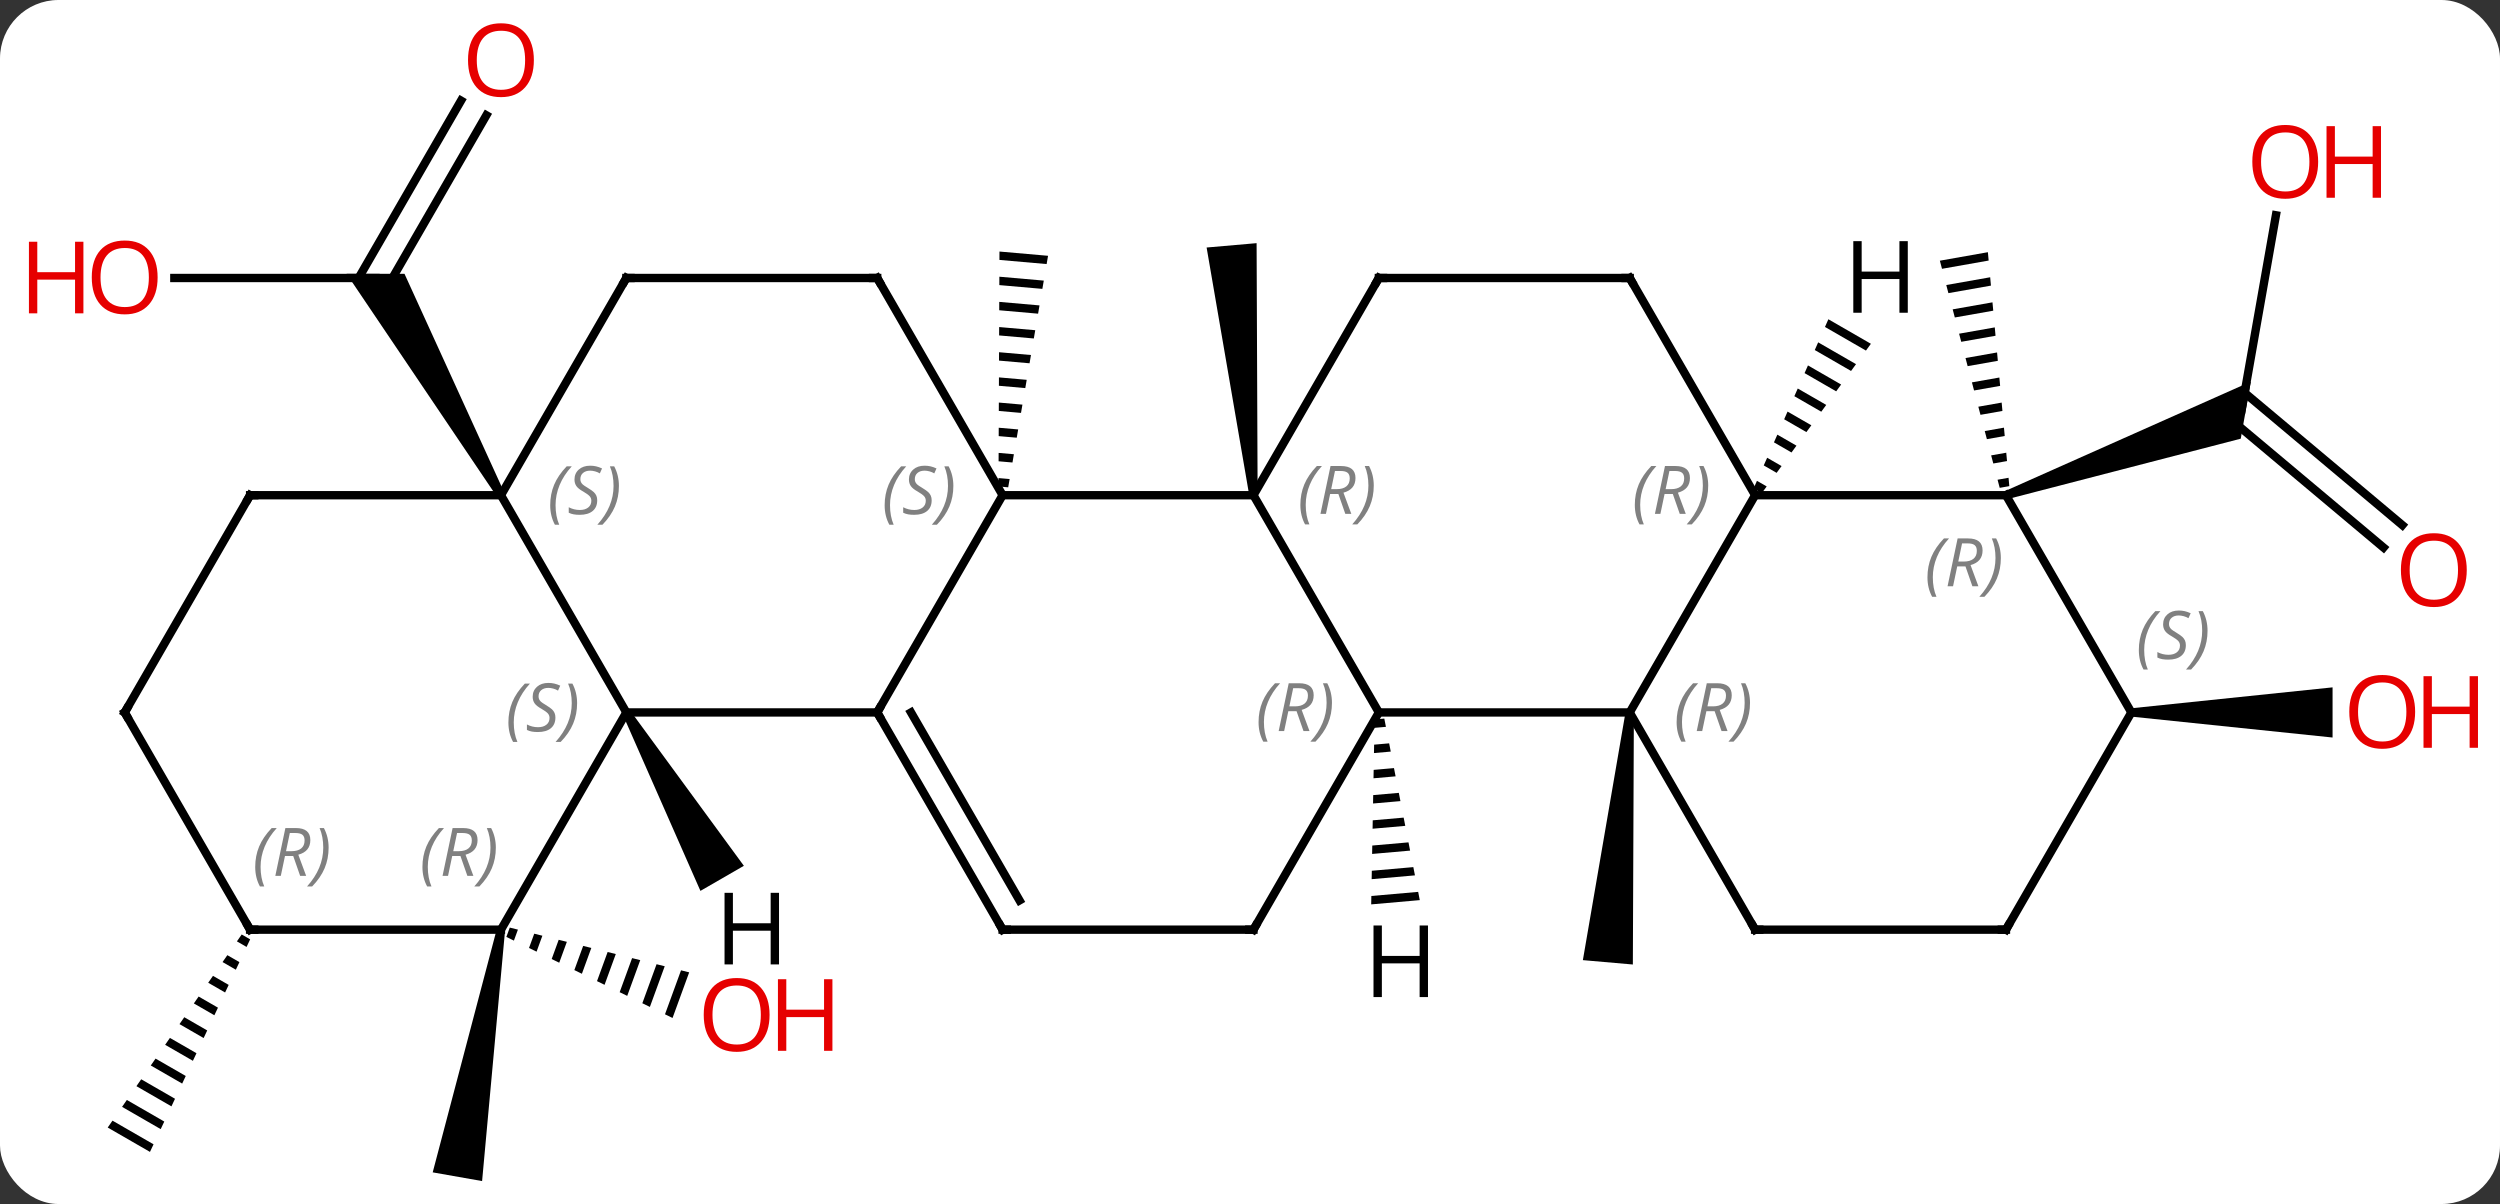 <svg width="299" viewBox="0 0 299 144" style="fill-opacity:1; color-rendering:auto; color-interpolation:auto; text-rendering:auto; stroke:black; stroke-linecap:square; stroke-miterlimit:10; shape-rendering:auto; stroke-opacity:1; fill:black; stroke-dasharray:none; font-weight:normal; stroke-width:1; font-family:'Open Sans'; font-style:normal; stroke-linejoin:miter; font-size:12; stroke-dashoffset:0; image-rendering:auto;" height="144" class="cas-substance-image" xmlns:xlink="http://www.w3.org/1999/xlink" xmlns="http://www.w3.org/2000/svg"><rect x="0" y="0" width="299" height="144" fill="#333333" stroke="none"/><svg class="cas-substance-single-component"><rect y="0" x="0" width="299" stroke="none" ry="7" rx="7" height="144" fill="white" class="cas-substance-group"/><svg y="0" x="0" width="299" viewBox="0 0 299 144" style="fill:black;" height="144" class="cas-substance-single-component-image"><svg><g><g transform="translate(153,74)" style="text-rendering:geometricPrecision; color-rendering:optimizeQuality; color-interpolation:linearRGB; stroke-linecap:butt; image-rendering:optimizeQuality;"><path style="stroke:none;" d="M-33.464 -43.916 L-33.468 -42.913 L-33.468 -42.913 L-27.823 -42.418 L-27.823 -42.418 L-27.653 -43.407 L-27.653 -43.407 L-33.464 -43.916 ZM-33.476 -40.906 L-33.48 -39.902 L-33.48 -39.902 L-28.334 -39.451 L-28.334 -39.451 L-28.163 -40.44 L-28.163 -40.44 L-33.476 -40.906 ZM-33.489 -37.895 L-33.493 -36.892 L-33.493 -36.892 L-28.844 -36.484 L-28.844 -36.484 L-28.674 -37.473 L-28.674 -37.473 L-33.489 -37.895 ZM-33.501 -34.885 L-33.506 -33.882 L-33.506 -33.882 L-29.355 -33.518 L-29.355 -33.518 L-29.185 -34.507 L-33.501 -34.885 ZM-33.514 -31.875 L-33.518 -30.871 L-33.518 -30.871 L-29.866 -30.551 L-29.866 -30.551 L-29.695 -31.54 L-29.695 -31.54 L-33.514 -31.875 ZM-33.526 -28.864 L-33.531 -27.861 L-33.531 -27.861 L-30.376 -27.584 L-30.206 -28.573 L-30.206 -28.573 L-33.526 -28.864 ZM-33.539 -25.854 L-33.543 -24.85 L-30.887 -24.617 L-30.887 -24.617 L-30.717 -25.606 L-30.717 -25.606 L-33.539 -25.854 ZM-33.552 -22.843 L-33.556 -21.84 L-31.397 -21.651 L-31.397 -21.651 L-31.227 -22.64 L-31.227 -22.64 L-33.552 -22.843 ZM-33.564 -19.833 L-33.568 -18.83 L-33.568 -18.83 L-31.908 -18.684 L-31.908 -18.684 L-31.738 -19.673 L-31.738 -19.673 L-33.564 -19.833 ZM-33.577 -16.823 L-33.581 -15.819 L-33.581 -15.819 L-32.419 -15.717 L-32.419 -15.717 L-32.248 -16.706 L-32.248 -16.706 L-33.577 -16.823 Z"/><path style="stroke:none;" d="M-2.589 -14.816 L-3.585 -14.728 L-8.689 -44.397 L-2.711 -44.919 Z"/><line y2="-40.752" y1="-40.752" x2="-132.149" x1="-108.087" style="fill:none;"/><line y2="-60.212" y1="-39.877" x2="-94.832" x1="-106.571" style="fill:none;"/><line y2="-61.962" y1="-40.752" x2="-97.863" x1="-110.108" style="fill:none;"/><path style="stroke:none;" d="M-92.654 -15.022 L-93.52 -14.522 L-111.551 -41.252 L-104.623 -41.252 Z"/><path style="stroke:none;" d="M-93.579 37.101 L-92.595 37.275 L-95.341 67.256 L-101.249 66.214 Z"/><path style="stroke:none;" d="M-92.032 36.939 L-92.44 38.057 L-92.44 38.057 L-91.537 38.497 L-91.537 38.497 L-91.057 37.182 L-92.032 36.939 ZM-89.106 37.669 L-89.73 39.379 L-89.73 39.379 L-88.826 39.819 L-88.131 37.912 L-88.131 37.912 L-89.106 37.669 ZM-86.18 38.399 L-87.019 40.7 L-86.116 41.141 L-86.116 41.141 L-85.204 38.642 L-85.204 38.642 L-86.18 38.399 ZM-83.254 39.129 L-84.309 42.022 L-84.309 42.022 L-83.405 42.463 L-83.405 42.463 L-82.278 39.373 L-83.254 39.129 ZM-80.327 39.859 L-81.598 43.344 L-80.695 43.785 L-79.352 40.103 L-80.327 39.859 ZM-77.401 40.589 L-78.888 44.666 L-77.984 45.107 L-76.426 40.833 L-76.426 40.833 L-77.401 40.589 ZM-74.475 41.32 L-76.177 45.988 L-76.177 45.988 L-75.274 46.428 L-73.499 41.563 L-73.499 41.563 L-74.475 41.32 ZM-71.549 42.05 L-73.467 47.31 L-73.467 47.31 L-72.564 47.75 L-70.573 42.293 L-71.549 42.05 Z"/><path style="stroke:none;" d="M-124.093 37.764 L-124.665 38.588 L-124.665 38.588 L-123.51 39.255 L-123.082 38.347 L-124.093 37.764 ZM-125.81 40.238 L-126.382 41.062 L-126.382 41.062 L-124.794 41.978 L-124.794 41.978 L-124.366 41.07 L-124.366 41.07 L-125.81 40.238 ZM-127.527 42.712 L-128.099 43.536 L-128.099 43.536 L-126.078 44.702 L-126.078 44.702 L-125.65 43.794 L-125.65 43.794 L-127.527 42.712 ZM-129.244 45.185 L-129.816 46.01 L-127.361 47.426 L-126.933 46.518 L-129.244 45.185 ZM-130.961 47.659 L-131.533 48.484 L-131.533 48.484 L-128.645 50.15 L-128.217 49.242 L-128.217 49.242 L-130.961 47.659 ZM-132.678 50.133 L-133.25 50.958 L-129.929 52.873 L-129.501 51.965 L-129.501 51.965 L-132.678 50.133 ZM-134.395 52.607 L-134.967 53.432 L-131.212 55.597 L-130.784 54.689 L-130.784 54.689 L-134.395 52.607 ZM-136.112 55.081 L-136.684 55.906 L-132.496 58.321 L-132.068 57.413 L-136.112 55.081 ZM-137.828 57.555 L-138.401 58.38 L-133.78 61.044 L-133.352 60.137 L-137.828 57.555 ZM-139.546 60.029 L-140.118 60.854 L-140.118 60.854 L-135.064 63.768 L-134.636 62.86 L-139.546 60.029 Z"/><path style="stroke:none;" d="M41.415 11.165 L42.411 11.252 L42.289 41.355 L36.311 40.833 Z"/><line y2="-48.255" y1="-25.032" x2="119.2" x1="115.104" style="fill:none;"/><line y2="-8.514" y1="-23.691" x2="132.068" x1="113.979" style="fill:none;"/><line y2="-11.195" y1="-27.022" x2="134.318" x1="115.455" style="fill:none;"/><path style="stroke:none;" d="M87.084 -14.302 L86.742 -15.242 L116.198 -28.357 L114.995 -21.534 Z"/><path style="stroke:none;" d="M84.751 -43.837 L79.007 -42.822 L79.007 -42.822 L79.263 -41.852 L79.263 -41.852 L84.843 -42.838 L84.843 -42.838 L84.751 -43.837 ZM85.026 -40.839 L79.774 -39.911 L79.774 -39.911 L80.029 -38.941 L80.029 -38.941 L85.117 -39.84 L85.026 -40.839 ZM85.3 -37.841 L80.541 -37.001 L80.541 -37.001 L80.796 -36.03 L85.392 -36.842 L85.392 -36.842 L85.3 -37.841 ZM85.575 -34.844 L81.308 -34.09 L81.308 -34.09 L81.563 -33.12 L81.563 -33.12 L85.666 -33.844 L85.666 -33.844 L85.575 -34.844 ZM85.849 -31.846 L82.075 -31.179 L82.075 -31.179 L82.33 -30.209 L82.33 -30.209 L85.941 -30.847 L85.849 -31.846 ZM86.124 -28.848 L82.842 -28.268 L82.842 -28.268 L83.097 -27.298 L86.216 -27.849 L86.216 -27.849 L86.124 -28.848 ZM86.399 -25.851 L83.609 -25.358 L83.864 -24.387 L83.864 -24.387 L86.49 -24.851 L86.399 -25.851 ZM86.673 -22.853 L84.376 -22.447 L84.631 -21.477 L84.631 -21.477 L86.765 -21.854 L86.673 -22.853 ZM86.948 -19.855 L85.142 -19.536 L85.142 -19.536 L85.398 -18.566 L87.039 -18.856 L87.039 -18.856 L86.948 -19.855 ZM87.222 -16.857 L85.909 -16.625 L85.909 -16.625 L86.165 -15.655 L86.165 -15.655 L87.314 -15.858 L87.222 -16.857 Z"/><path style="stroke:none;" d="M101.913 11.708 L101.913 10.708 L125.975 8.208 L125.975 14.208 Z"/><line y2="-14.772" y1="11.208" x2="-33.087" x1="-48.087" style="fill:none;"/><line y2="11.208" y1="11.208" x2="-78.087" x1="-48.087" style="fill:none;"/><line y2="37.188" y1="11.208" x2="-33.087" x1="-48.087" style="fill:none;"/><line y2="33.688" y1="11.208" x2="-31.066" x1="-44.046" style="fill:none;"/><line y2="-14.772" y1="-14.772" x2="-3.087" x1="-33.087" style="fill:none;"/><line y2="-40.752" y1="-14.772" x2="-48.087" x1="-33.087" style="fill:none;"/><line y2="-14.772" y1="11.208" x2="-93.087" x1="-78.087" style="fill:none;"/><line y2="37.188" y1="11.208" x2="-93.087" x1="-78.087" style="fill:none;"/><line y2="37.188" y1="37.188" x2="-3.087" x1="-33.087" style="fill:none;"/><line y2="11.208" y1="-14.772" x2="11.913" x1="-3.087" style="fill:none;"/><line y2="-40.752" y1="-14.772" x2="11.913" x1="-3.087" style="fill:none;"/><line y2="-40.752" y1="-40.752" x2="-78.087" x1="-48.087" style="fill:none;"/><line y2="-40.752" y1="-14.772" x2="-78.087" x1="-93.087" style="fill:none;"/><line y2="-14.772" y1="-14.772" x2="-123.087" x1="-93.087" style="fill:none;"/><line y2="37.188" y1="37.188" x2="-123.087" x1="-93.087" style="fill:none;"/><line y2="11.208" y1="37.188" x2="11.913" x1="-3.087" style="fill:none;"/><line y2="11.208" y1="11.208" x2="41.913" x1="11.913" style="fill:none;"/><line y2="-40.752" y1="-40.752" x2="41.913" x1="11.913" style="fill:none;"/><line y2="11.208" y1="-14.772" x2="-138.087" x1="-123.087" style="fill:none;"/><line y2="11.208" y1="37.188" x2="-138.087" x1="-123.087" style="fill:none;"/><line y2="-14.772" y1="11.208" x2="56.913" x1="41.913" style="fill:none;"/><line y2="37.188" y1="11.208" x2="56.913" x1="41.913" style="fill:none;"/><line y2="-14.772" y1="-40.752" x2="56.913" x1="41.913" style="fill:none;"/><line y2="-14.772" y1="-14.772" x2="86.913" x1="56.913" style="fill:none;"/><line y2="37.188" y1="37.188" x2="86.913" x1="56.913" style="fill:none;"/><line y2="11.208" y1="-14.772" x2="101.913" x1="86.913" style="fill:none;"/><line y2="11.208" y1="37.188" x2="101.913" x1="86.913" style="fill:none;"/><path style="stroke:none;" d="M-78.52 11.458 L-77.654 10.958 L-64.033 29.55 L-69.229 32.55 Z"/><path style="stroke:none;" d="M12.563 11.943 L11.4 12.044 L11.4 12.044 L11.382 13.05 L11.382 13.05 L12.756 12.93 L12.756 12.93 L12.563 11.943 ZM13.142 14.903 L11.345 15.061 L11.345 15.061 L11.327 16.066 L11.327 16.066 L13.334 15.89 L13.334 15.89 L13.142 14.903 ZM13.72 17.864 L11.29 18.077 L11.29 18.077 L11.271 19.083 L11.271 19.083 L13.913 18.851 L13.913 18.851 L13.72 17.864 ZM14.299 20.825 L11.235 21.093 L11.235 21.093 L11.216 22.099 L11.216 22.099 L14.491 21.812 L14.491 21.812 L14.299 20.825 ZM14.877 23.786 L11.179 24.11 L11.179 24.11 L11.161 25.115 L11.161 25.115 L15.07 24.773 L15.07 24.773 L14.877 23.786 ZM15.456 26.746 L11.124 27.126 L11.124 27.126 L11.105 28.132 L11.105 28.132 L15.648 27.733 L15.648 27.733 L15.456 26.746 ZM16.034 29.707 L11.069 30.142 L11.069 30.142 L11.05 31.148 L11.05 31.148 L16.227 30.694 L16.227 30.694 L16.034 29.707 ZM16.613 32.668 L11.013 33.159 L11.013 33.159 L10.995 34.164 L10.995 34.164 L16.805 33.655 L16.805 33.655 L16.613 32.668 Z"/><path style="stroke:none;" d="M65.673 -35.817 L65.267 -34.897 L65.267 -34.897 L70.167 -32.071 L70.167 -32.071 L70.76 -32.883 L65.673 -35.817 ZM64.453 -33.056 L64.046 -32.136 L68.386 -29.633 L68.386 -29.633 L68.98 -30.446 L64.453 -33.056 ZM63.233 -30.296 L62.826 -29.376 L62.826 -29.376 L66.606 -27.196 L66.606 -27.196 L67.199 -28.009 L63.233 -30.296 ZM62.012 -27.535 L61.605 -26.615 L61.605 -26.615 L64.825 -24.759 L65.418 -25.571 L62.012 -27.535 ZM60.792 -24.775 L60.385 -23.855 L63.044 -22.322 L63.044 -22.322 L63.638 -23.134 L60.792 -24.775 ZM59.572 -22.015 L59.165 -21.095 L59.165 -21.095 L61.264 -19.884 L61.264 -19.884 L61.857 -20.697 L59.572 -22.015 ZM58.351 -19.254 L57.944 -18.334 L59.483 -17.447 L60.077 -18.259 L60.077 -18.259 L58.351 -19.254 ZM57.131 -16.494 L56.724 -15.574 L57.702 -15.01 L58.296 -15.822 L58.296 -15.822 L57.131 -16.494 Z"/></g><g transform="translate(153,74)" style="fill:rgb(230,0,0); text-rendering:geometricPrecision; color-rendering:optimizeQuality; image-rendering:optimizeQuality; font-family:'Open Sans'; stroke:rgb(230,0,0); color-interpolation:linearRGB;"><path style="stroke:none;" d="M-134.149 -40.822 Q-134.149 -38.76 -135.189 -37.58 Q-136.228 -36.4 -138.071 -36.4 Q-139.962 -36.4 -140.993 -37.565 Q-142.024 -38.729 -142.024 -40.838 Q-142.024 -42.932 -140.993 -44.08 Q-139.962 -45.229 -138.071 -45.229 Q-136.212 -45.229 -135.181 -44.057 Q-134.149 -42.885 -134.149 -40.822 ZM-140.978 -40.822 Q-140.978 -39.088 -140.235 -38.182 Q-139.493 -37.275 -138.071 -37.275 Q-136.649 -37.275 -135.923 -38.174 Q-135.196 -39.072 -135.196 -40.822 Q-135.196 -42.557 -135.923 -43.447 Q-136.649 -44.338 -138.071 -44.338 Q-139.493 -44.338 -140.235 -43.44 Q-140.978 -42.541 -140.978 -40.822 Z"/><path style="stroke:none;" d="M-143.024 -36.525 L-144.024 -36.525 L-144.024 -40.557 L-148.54 -40.557 L-148.54 -36.525 L-149.54 -36.525 L-149.54 -45.088 L-148.54 -45.088 L-148.54 -41.447 L-144.024 -41.447 L-144.024 -45.088 L-143.024 -45.088 L-143.024 -36.525 Z"/><path style="stroke:none;" d="M-89.15 -66.805 Q-89.15 -64.743 -90.189 -63.563 Q-91.228 -62.383 -93.071 -62.383 Q-94.962 -62.383 -95.993 -63.547 Q-97.025 -64.712 -97.025 -66.821 Q-97.025 -68.915 -95.993 -70.063 Q-94.962 -71.212 -93.071 -71.212 Q-91.212 -71.212 -90.181 -70.04 Q-89.15 -68.868 -89.15 -66.805 ZM-95.978 -66.805 Q-95.978 -65.071 -95.235 -64.165 Q-94.493 -63.258 -93.071 -63.258 Q-91.65 -63.258 -90.923 -64.157 Q-90.196 -65.055 -90.196 -66.805 Q-90.196 -68.54 -90.923 -69.43 Q-91.65 -70.321 -93.071 -70.321 Q-94.493 -70.321 -95.235 -69.422 Q-95.978 -68.524 -95.978 -66.805 Z"/><path style="stroke:none;" d="M-60.959 47.381 Q-60.959 49.443 -61.998 50.623 Q-63.037 51.803 -64.88 51.803 Q-66.771 51.803 -67.802 50.639 Q-68.834 49.474 -68.834 47.365 Q-68.834 45.271 -67.802 44.123 Q-66.771 42.974 -64.88 42.974 Q-63.021 42.974 -61.99 44.146 Q-60.959 45.318 -60.959 47.381 ZM-67.787 47.381 Q-67.787 49.115 -67.044 50.021 Q-66.302 50.928 -64.88 50.928 Q-63.459 50.928 -62.732 50.029 Q-62.005 49.131 -62.005 47.381 Q-62.005 45.646 -62.732 44.756 Q-63.459 43.865 -64.88 43.865 Q-66.302 43.865 -67.044 44.764 Q-67.787 45.662 -67.787 47.381 Z"/><path style="stroke:none;" d="M-53.443 51.678 L-54.443 51.678 L-54.443 47.646 L-58.959 47.646 L-58.959 51.678 L-59.959 51.678 L-59.959 43.115 L-58.959 43.115 L-58.959 46.756 L-54.443 46.756 L-54.443 43.115 L-53.443 43.115 L-53.443 51.678 Z"/><path style="stroke:none;" d="M124.252 -54.646 Q124.252 -52.584 123.213 -51.404 Q122.174 -50.224 120.331 -50.224 Q118.44 -50.224 117.409 -51.389 Q116.377 -52.553 116.377 -54.662 Q116.377 -56.756 117.409 -57.904 Q118.44 -59.053 120.331 -59.053 Q122.19 -59.053 123.221 -57.881 Q124.252 -56.709 124.252 -54.646 ZM117.424 -54.646 Q117.424 -52.912 118.167 -52.006 Q118.909 -51.099 120.331 -51.099 Q121.752 -51.099 122.479 -51.998 Q123.206 -52.896 123.206 -54.646 Q123.206 -56.381 122.479 -57.271 Q121.752 -58.162 120.331 -58.162 Q118.909 -58.162 118.167 -57.264 Q117.424 -56.365 117.424 -54.646 Z"/><path style="stroke:none;" d="M131.768 -50.349 L130.768 -50.349 L130.768 -54.381 L126.252 -54.381 L126.252 -50.349 L125.252 -50.349 L125.252 -58.912 L126.252 -58.912 L126.252 -55.271 L130.768 -55.271 L130.768 -58.912 L131.768 -58.912 L131.768 -50.349 Z"/><path style="stroke:none;" d="M142.024 -5.818 Q142.024 -3.756 140.985 -2.576 Q139.946 -1.396 138.103 -1.396 Q136.212 -1.396 135.181 -2.561 Q134.149 -3.725 134.149 -5.834 Q134.149 -7.928 135.181 -9.076 Q136.212 -10.225 138.103 -10.225 Q139.962 -10.225 140.993 -9.053 Q142.024 -7.881 142.024 -5.818 ZM135.196 -5.818 Q135.196 -4.084 135.939 -3.178 Q136.681 -2.271 138.103 -2.271 Q139.524 -2.271 140.251 -3.17 Q140.978 -4.068 140.978 -5.818 Q140.978 -7.553 140.251 -8.443 Q139.524 -9.334 138.103 -9.334 Q136.681 -9.334 135.939 -8.435 Q135.196 -7.537 135.196 -5.818 Z"/><path style="stroke:none;" d="M135.851 11.138 Q135.851 13.2 134.811 14.38 Q133.772 15.56 131.929 15.56 Q130.038 15.56 129.007 14.396 Q127.975 13.231 127.975 11.122 Q127.975 9.028 129.007 7.88 Q130.038 6.731 131.929 6.731 Q133.788 6.731 134.819 7.903 Q135.851 9.075 135.851 11.138 ZM129.022 11.138 Q129.022 12.872 129.765 13.778 Q130.507 14.685 131.929 14.685 Q133.351 14.685 134.077 13.786 Q134.804 12.888 134.804 11.138 Q134.804 9.403 134.077 8.513 Q133.351 7.622 131.929 7.622 Q130.507 7.622 129.765 8.521 Q129.022 9.419 129.022 11.138 Z"/><path style="stroke:none;" d="M143.366 15.435 L142.366 15.435 L142.366 11.403 L137.851 11.403 L137.851 15.435 L136.851 15.435 L136.851 6.872 L137.851 6.872 L137.851 10.513 L142.366 10.513 L142.366 6.872 L143.366 6.872 L143.366 15.435 Z"/></g><g transform="translate(153,74)" style="stroke-linecap:butt; text-rendering:geometricPrecision; color-rendering:optimizeQuality; image-rendering:optimizeQuality; font-family:'Open Sans'; color-interpolation:linearRGB; stroke-miterlimit:5;"><path style="fill:none;" d="M-47.837 11.641 L-48.087 11.208 L-47.837 10.775"/></g><g transform="translate(153,74)" style="stroke-linecap:butt; font-size:8.4px; fill:gray; text-rendering:geometricPrecision; image-rendering:optimizeQuality; color-rendering:optimizeQuality; font-family:'Open Sans'; font-style:italic; stroke:gray; color-interpolation:linearRGB; stroke-miterlimit:5;"><path style="stroke:none;" d="M-47.196 -13.569 Q-47.196 -14.897 -46.727 -16.022 Q-46.258 -17.147 -45.227 -18.225 L-44.617 -18.225 Q-45.586 -17.163 -46.071 -15.991 Q-46.555 -14.819 -46.555 -13.585 Q-46.555 -12.256 -46.117 -11.241 L-46.633 -11.241 Q-47.196 -12.272 -47.196 -13.569 ZM-41.573 -14.163 Q-41.573 -13.335 -42.12 -12.881 Q-42.667 -12.428 -43.667 -12.428 Q-44.073 -12.428 -44.386 -12.483 Q-44.698 -12.538 -44.979 -12.678 L-44.979 -13.335 Q-44.354 -13.006 -43.651 -13.006 Q-43.026 -13.006 -42.651 -13.303 Q-42.276 -13.6 -42.276 -14.116 Q-42.276 -14.428 -42.479 -14.655 Q-42.682 -14.881 -43.245 -15.21 Q-43.839 -15.538 -44.065 -15.866 Q-44.292 -16.194 -44.292 -16.647 Q-44.292 -17.381 -43.776 -17.842 Q-43.261 -18.303 -42.417 -18.303 Q-42.042 -18.303 -41.706 -18.225 Q-41.37 -18.147 -40.995 -17.975 L-41.261 -17.381 Q-41.511 -17.538 -41.831 -17.624 Q-42.151 -17.709 -42.417 -17.709 Q-42.948 -17.709 -43.268 -17.436 Q-43.589 -17.163 -43.589 -16.694 Q-43.589 -16.491 -43.518 -16.342 Q-43.448 -16.194 -43.307 -16.061 Q-43.167 -15.928 -42.745 -15.678 Q-42.182 -15.335 -41.979 -15.139 Q-41.776 -14.944 -41.675 -14.71 Q-41.573 -14.475 -41.573 -14.163 ZM-38.978 -15.881 Q-38.978 -14.553 -39.455 -13.42 Q-39.932 -12.288 -40.947 -11.241 L-41.557 -11.241 Q-39.619 -13.397 -39.619 -15.881 Q-39.619 -17.209 -40.057 -18.225 L-39.541 -18.225 Q-38.978 -17.163 -38.978 -15.881 Z"/><path style="stroke:none;" d="M-92.195 12.411 Q-92.195 11.083 -91.727 9.958 Q-91.258 8.833 -90.227 7.755 L-89.617 7.755 Q-90.586 8.817 -91.07 9.989 Q-91.555 11.161 -91.555 12.396 Q-91.555 13.724 -91.117 14.739 L-91.633 14.739 Q-92.195 13.708 -92.195 12.411 ZM-86.573 11.817 Q-86.573 12.646 -87.12 13.099 Q-87.667 13.552 -88.667 13.552 Q-89.073 13.552 -89.385 13.497 Q-89.698 13.442 -89.979 13.302 L-89.979 12.646 Q-89.354 12.974 -88.651 12.974 Q-88.026 12.974 -87.651 12.677 Q-87.276 12.38 -87.276 11.864 Q-87.276 11.552 -87.479 11.325 Q-87.682 11.099 -88.245 10.771 Q-88.839 10.442 -89.065 10.114 Q-89.292 9.786 -89.292 9.333 Q-89.292 8.599 -88.776 8.138 Q-88.26 7.677 -87.417 7.677 Q-87.042 7.677 -86.706 7.755 Q-86.37 7.833 -85.995 8.005 L-86.26 8.599 Q-86.51 8.442 -86.831 8.356 Q-87.151 8.271 -87.417 8.271 Q-87.948 8.271 -88.268 8.544 Q-88.589 8.817 -88.589 9.286 Q-88.589 9.489 -88.518 9.638 Q-88.448 9.786 -88.307 9.919 Q-88.167 10.052 -87.745 10.302 Q-87.182 10.646 -86.979 10.841 Q-86.776 11.036 -86.674 11.271 Q-86.573 11.505 -86.573 11.817 ZM-83.978 10.099 Q-83.978 11.427 -84.455 12.56 Q-84.932 13.692 -85.947 14.739 L-86.557 14.739 Q-84.619 12.583 -84.619 10.099 Q-84.619 8.771 -85.057 7.755 L-84.541 7.755 Q-83.978 8.817 -83.978 10.099 Z"/><path style="fill:none; stroke:black;" d="M-33.337 36.755 L-33.087 37.188 L-32.587 37.188"/><path style="stroke:none;" d="M2.524 -13.608 Q2.524 -14.936 2.993 -16.061 Q3.462 -17.186 4.493 -18.264 L5.103 -18.264 Q4.134 -17.202 3.649 -16.03 Q3.165 -14.858 3.165 -13.624 Q3.165 -12.295 3.603 -11.28 L3.087 -11.28 Q2.524 -12.311 2.524 -13.608 ZM6.084 -14.92 L5.584 -12.545 L4.928 -12.545 L6.131 -18.264 L7.381 -18.264 Q9.116 -18.264 9.116 -16.827 Q9.116 -15.467 7.678 -15.077 L8.616 -12.545 L7.897 -12.545 L7.069 -14.92 L6.084 -14.92 ZM6.662 -17.67 Q6.272 -15.749 6.209 -15.499 L6.866 -15.499 Q7.616 -15.499 8.022 -15.827 Q8.428 -16.155 8.428 -16.78 Q8.428 -17.249 8.17 -17.459 Q7.912 -17.67 7.319 -17.67 L6.662 -17.67 ZM11.302 -15.92 Q11.302 -14.592 10.825 -13.46 Q10.348 -12.327 9.333 -11.28 L8.723 -11.28 Q10.661 -13.436 10.661 -15.92 Q10.661 -17.249 10.223 -18.264 L10.739 -18.264 Q11.302 -17.202 11.302 -15.92 Z"/><path style="fill:none; stroke:black;" d="M-47.837 -40.319 L-48.087 -40.752 L-48.587 -40.752"/><path style="stroke:none;" d="M-87.195 -13.569 Q-87.195 -14.897 -86.727 -16.022 Q-86.258 -17.147 -85.227 -18.225 L-84.617 -18.225 Q-85.586 -17.163 -86.07 -15.991 Q-86.555 -14.819 -86.555 -13.585 Q-86.555 -12.256 -86.117 -11.241 L-86.633 -11.241 Q-87.195 -12.272 -87.195 -13.569 ZM-81.573 -14.163 Q-81.573 -13.335 -82.12 -12.881 Q-82.667 -12.428 -83.667 -12.428 Q-84.073 -12.428 -84.385 -12.483 Q-84.698 -12.538 -84.979 -12.678 L-84.979 -13.335 Q-84.354 -13.006 -83.651 -13.006 Q-83.026 -13.006 -82.651 -13.303 Q-82.276 -13.6 -82.276 -14.116 Q-82.276 -14.428 -82.479 -14.655 Q-82.682 -14.881 -83.245 -15.21 Q-83.839 -15.538 -84.065 -15.866 Q-84.292 -16.194 -84.292 -16.647 Q-84.292 -17.381 -83.776 -17.842 Q-83.26 -18.303 -82.417 -18.303 Q-82.042 -18.303 -81.706 -18.225 Q-81.37 -18.147 -80.995 -17.975 L-81.26 -17.381 Q-81.51 -17.538 -81.831 -17.624 Q-82.151 -17.709 -82.417 -17.709 Q-82.948 -17.709 -83.268 -17.436 Q-83.589 -17.163 -83.589 -16.694 Q-83.589 -16.491 -83.518 -16.342 Q-83.448 -16.194 -83.307 -16.061 Q-83.167 -15.928 -82.745 -15.678 Q-82.182 -15.335 -81.979 -15.139 Q-81.776 -14.944 -81.674 -14.71 Q-81.573 -14.475 -81.573 -14.163 ZM-78.978 -15.881 Q-78.978 -14.553 -79.455 -13.42 Q-79.932 -12.288 -80.947 -11.241 L-81.557 -11.241 Q-79.619 -13.397 -79.619 -15.881 Q-79.619 -17.209 -80.057 -18.225 L-79.541 -18.225 Q-78.978 -17.163 -78.978 -15.881 Z"/><path style="stroke:none;" d="M-102.476 29.692 Q-102.476 28.364 -102.007 27.239 Q-101.538 26.114 -100.507 25.035 L-99.897 25.035 Q-100.866 26.098 -101.351 27.27 Q-101.835 28.442 -101.835 29.676 Q-101.835 31.004 -101.397 32.02 L-101.913 32.02 Q-102.476 30.989 -102.476 29.692 ZM-98.915 28.379 L-99.415 30.754 L-100.072 30.754 L-98.869 25.035 L-97.619 25.035 Q-95.884 25.035 -95.884 26.473 Q-95.884 27.832 -97.322 28.223 L-96.384 30.754 L-97.103 30.754 L-97.931 28.379 L-98.915 28.379 ZM-98.337 25.629 Q-98.728 27.551 -98.79 27.801 L-98.134 27.801 Q-97.384 27.801 -96.978 27.473 Q-96.572 27.145 -96.572 26.52 Q-96.572 26.051 -96.83 25.84 Q-97.087 25.629 -97.681 25.629 L-98.337 25.629 ZM-93.698 27.379 Q-93.698 28.707 -94.175 29.84 Q-94.651 30.973 -95.667 32.02 L-96.276 32.02 Q-94.339 29.864 -94.339 27.379 Q-94.339 26.051 -94.776 25.035 L-94.261 25.035 Q-93.698 26.098 -93.698 27.379 Z"/><path style="fill:none; stroke:black;" d="M-3.587 37.188 L-3.087 37.188 L-2.837 36.755"/><path style="stroke:none;" d="M-2.476 12.372 Q-2.476 11.044 -2.007 9.919 Q-1.538 8.794 -0.507 7.716 L0.102 7.716 Q-0.866 8.778 -1.351 9.95 Q-1.835 11.122 -1.835 12.356 Q-1.835 13.685 -1.397 14.7 L-1.913 14.7 Q-2.476 13.669 -2.476 12.372 ZM1.084 11.06 L0.584 13.435 L-0.072 13.435 L1.131 7.716 L2.381 7.716 Q4.116 7.716 4.116 9.153 Q4.116 10.513 2.678 10.903 L3.616 13.435 L2.897 13.435 L2.069 11.06 L1.084 11.06 ZM1.663 8.31 Q1.272 10.231 1.209 10.481 L1.866 10.481 Q2.616 10.481 3.022 10.153 Q3.428 9.825 3.428 9.2 Q3.428 8.731 3.17 8.521 Q2.913 8.31 2.319 8.31 L1.663 8.31 ZM6.302 10.06 Q6.302 11.388 5.825 12.521 Q5.348 13.653 4.333 14.7 L3.724 14.7 Q5.661 12.544 5.661 10.06 Q5.661 8.731 5.223 7.716 L5.739 7.716 Q6.302 8.778 6.302 10.06 Z"/><path style="fill:none; stroke:black;" d="M11.663 -40.319 L11.913 -40.752 L12.413 -40.752"/><path style="fill:none; stroke:black;" d="M-77.587 -40.752 L-78.087 -40.752 L-78.337 -40.319"/><path style="fill:none; stroke:black;" d="M-122.587 -14.772 L-123.087 -14.772 L-123.337 -14.339"/><path style="fill:none; stroke:black;" d="M-122.587 37.188 L-123.087 37.188 L-123.337 36.755"/><path style="stroke:none;" d="M-122.476 29.692 Q-122.476 28.364 -122.007 27.239 Q-121.538 26.114 -120.507 25.035 L-119.898 25.035 Q-120.866 26.098 -121.351 27.27 Q-121.835 28.442 -121.835 29.676 Q-121.835 31.004 -121.398 32.02 L-121.913 32.02 Q-122.476 30.989 -122.476 29.692 ZM-118.916 28.379 L-119.416 30.754 L-120.072 30.754 L-118.869 25.035 L-117.619 25.035 Q-115.884 25.035 -115.884 26.473 Q-115.884 27.832 -117.322 28.223 L-116.384 30.754 L-117.103 30.754 L-117.931 28.379 L-118.916 28.379 ZM-118.338 25.629 Q-118.728 27.551 -118.791 27.801 L-118.134 27.801 Q-117.384 27.801 -116.978 27.473 Q-116.572 27.145 -116.572 26.52 Q-116.572 26.051 -116.83 25.84 Q-117.088 25.629 -117.681 25.629 L-118.338 25.629 ZM-113.698 27.379 Q-113.698 28.707 -114.175 29.84 Q-114.652 30.973 -115.667 32.02 L-116.277 32.02 Q-114.339 29.864 -114.339 27.379 Q-114.339 26.051 -114.777 25.035 L-114.261 25.035 Q-113.698 26.098 -113.698 27.379 Z"/><path style="stroke:none;" d="M47.524 12.372 Q47.524 11.044 47.993 9.919 Q48.462 8.794 49.493 7.716 L50.102 7.716 Q49.134 8.778 48.649 9.95 Q48.165 11.122 48.165 12.356 Q48.165 13.685 48.602 14.7 L48.087 14.7 Q47.524 13.669 47.524 12.372 ZM51.084 11.06 L50.584 13.435 L49.928 13.435 L51.131 7.716 L52.381 7.716 Q54.116 7.716 54.116 9.153 Q54.116 10.513 52.678 10.903 L53.616 13.435 L52.897 13.435 L52.069 11.06 L51.084 11.06 ZM51.663 8.31 Q51.272 10.231 51.209 10.481 L51.866 10.481 Q52.616 10.481 53.022 10.153 Q53.428 9.825 53.428 9.2 Q53.428 8.731 53.17 8.521 Q52.913 8.31 52.319 8.31 L51.663 8.31 ZM56.302 10.06 Q56.302 11.388 55.825 12.521 Q55.349 13.653 54.333 14.7 L53.724 14.7 Q55.661 12.544 55.661 10.06 Q55.661 8.731 55.224 7.716 L55.739 7.716 Q56.302 8.778 56.302 10.06 Z"/><path style="fill:none; stroke:black;" d="M41.413 -40.752 L41.913 -40.752 L42.163 -40.319"/><path style="fill:none; stroke:black;" d="M-137.837 10.775 L-138.087 11.208 L-137.837 11.641"/><path style="stroke:none;" d="M42.524 -13.608 Q42.524 -14.936 42.993 -16.061 Q43.462 -17.186 44.493 -18.264 L45.102 -18.264 Q44.134 -17.202 43.649 -16.03 Q43.165 -14.858 43.165 -13.624 Q43.165 -12.295 43.602 -11.28 L43.087 -11.28 Q42.524 -12.311 42.524 -13.608 ZM46.084 -14.92 L45.584 -12.545 L44.928 -12.545 L46.131 -18.264 L47.381 -18.264 Q49.116 -18.264 49.116 -16.827 Q49.116 -15.467 47.678 -15.077 L48.616 -12.545 L47.897 -12.545 L47.069 -14.92 L46.084 -14.92 ZM46.663 -17.67 Q46.272 -15.749 46.209 -15.499 L46.866 -15.499 Q47.616 -15.499 48.022 -15.827 Q48.428 -16.155 48.428 -16.78 Q48.428 -17.249 48.17 -17.459 Q47.913 -17.67 47.319 -17.67 L46.663 -17.67 ZM51.302 -15.92 Q51.302 -14.592 50.825 -13.46 Q50.349 -12.327 49.333 -11.28 L48.724 -11.28 Q50.661 -13.436 50.661 -15.92 Q50.661 -17.249 50.224 -18.264 L50.739 -18.264 Q51.302 -17.202 51.302 -15.92 Z"/><path style="fill:none; stroke:black;" d="M56.663 36.755 L56.913 37.188 L57.413 37.188"/><path style="stroke:none;" d="M77.524 -4.948 Q77.524 -6.276 77.993 -7.401 Q78.462 -8.526 79.493 -9.604 L80.103 -9.604 Q79.134 -8.541 78.649 -7.37 Q78.165 -6.198 78.165 -4.963 Q78.165 -3.635 78.603 -2.619 L78.087 -2.619 Q77.524 -3.651 77.524 -4.948 ZM81.085 -6.26 L80.585 -3.885 L79.928 -3.885 L81.131 -9.604 L82.381 -9.604 Q84.116 -9.604 84.116 -8.166 Q84.116 -6.807 82.678 -6.416 L83.616 -3.885 L82.897 -3.885 L82.069 -6.26 L81.085 -6.26 ZM81.663 -9.01 Q81.272 -7.088 81.21 -6.838 L81.866 -6.838 Q82.616 -6.838 83.022 -7.166 Q83.428 -7.495 83.428 -8.12 Q83.428 -8.588 83.17 -8.799 Q82.913 -9.01 82.319 -9.01 L81.663 -9.01 ZM86.302 -7.26 Q86.302 -5.932 85.825 -4.799 Q85.349 -3.666 84.333 -2.619 L83.724 -2.619 Q85.661 -4.776 85.661 -7.26 Q85.661 -8.588 85.224 -9.604 L85.739 -9.604 Q86.302 -8.541 86.302 -7.26 Z"/><path style="fill:none; stroke:black;" d="M86.413 37.188 L86.913 37.188 L87.163 36.755"/><path style="stroke:none;" d="M102.805 3.751 Q102.805 2.423 103.273 1.298 Q103.742 0.173 104.773 -0.905 L105.383 -0.905 Q104.414 0.157 103.93 1.329 Q103.445 2.501 103.445 3.735 Q103.445 5.063 103.883 6.079 L103.367 6.079 Q102.805 5.048 102.805 3.751 ZM108.427 3.157 Q108.427 3.985 107.88 4.438 Q107.333 4.892 106.333 4.892 Q105.927 4.892 105.615 4.837 Q105.302 4.782 105.021 4.642 L105.021 3.985 Q105.646 4.313 106.349 4.313 Q106.974 4.313 107.349 4.017 Q107.724 3.72 107.724 3.204 Q107.724 2.892 107.521 2.665 Q107.318 2.438 106.755 2.11 Q106.162 1.782 105.935 1.454 Q105.708 1.126 105.708 0.673 Q105.708 -0.062 106.224 -0.522 Q106.74 -0.983 107.583 -0.983 Q107.958 -0.983 108.294 -0.905 Q108.63 -0.827 109.005 -0.655 L108.74 -0.062 Q108.49 -0.218 108.169 -0.304 Q107.849 -0.39 107.583 -0.39 Q107.052 -0.39 106.732 -0.116 Q106.412 0.157 106.412 0.626 Q106.412 0.829 106.482 0.978 Q106.552 1.126 106.693 1.259 Q106.833 1.392 107.255 1.642 Q107.818 1.985 108.021 2.181 Q108.224 2.376 108.326 2.61 Q108.427 2.845 108.427 3.157 ZM111.022 1.438 Q111.022 2.767 110.545 3.899 Q110.069 5.032 109.053 6.079 L108.444 6.079 Q110.381 3.923 110.381 1.438 Q110.381 0.11 109.944 -0.905 L110.459 -0.905 Q111.022 0.157 111.022 1.438 Z"/></g><g transform="translate(153,74)" style="stroke-linecap:butt; text-rendering:geometricPrecision; color-rendering:optimizeQuality; image-rendering:optimizeQuality; font-family:'Open Sans'; color-interpolation:linearRGB; stroke-miterlimit:5;"><path style="stroke:none;" d="M-59.829 41.344 L-60.829 41.344 L-60.829 37.313 L-65.345 37.313 L-65.345 41.344 L-66.345 41.344 L-66.345 32.782 L-65.345 32.782 L-65.345 36.422 L-60.829 36.422 L-60.829 32.782 L-59.829 32.782 L-59.829 41.344 Z"/><path style="stroke:none;" d="M17.787 45.25 L16.787 45.25 L16.787 41.219 L12.271 41.219 L12.271 45.25 L11.271 45.25 L11.271 36.688 L12.271 36.688 L12.271 40.328 L16.787 40.328 L16.787 36.688 L17.787 36.688 L17.787 45.25 Z"/><path style="stroke:none;" d="M75.171 -36.596 L74.171 -36.596 L74.171 -40.627 L69.655 -40.627 L69.655 -36.596 L68.655 -36.596 L68.655 -45.158 L69.655 -45.158 L69.655 -41.518 L74.171 -41.518 L74.171 -45.158 L75.171 -45.158 L75.171 -36.596 Z"/></g></g></svg></svg></svg></svg>